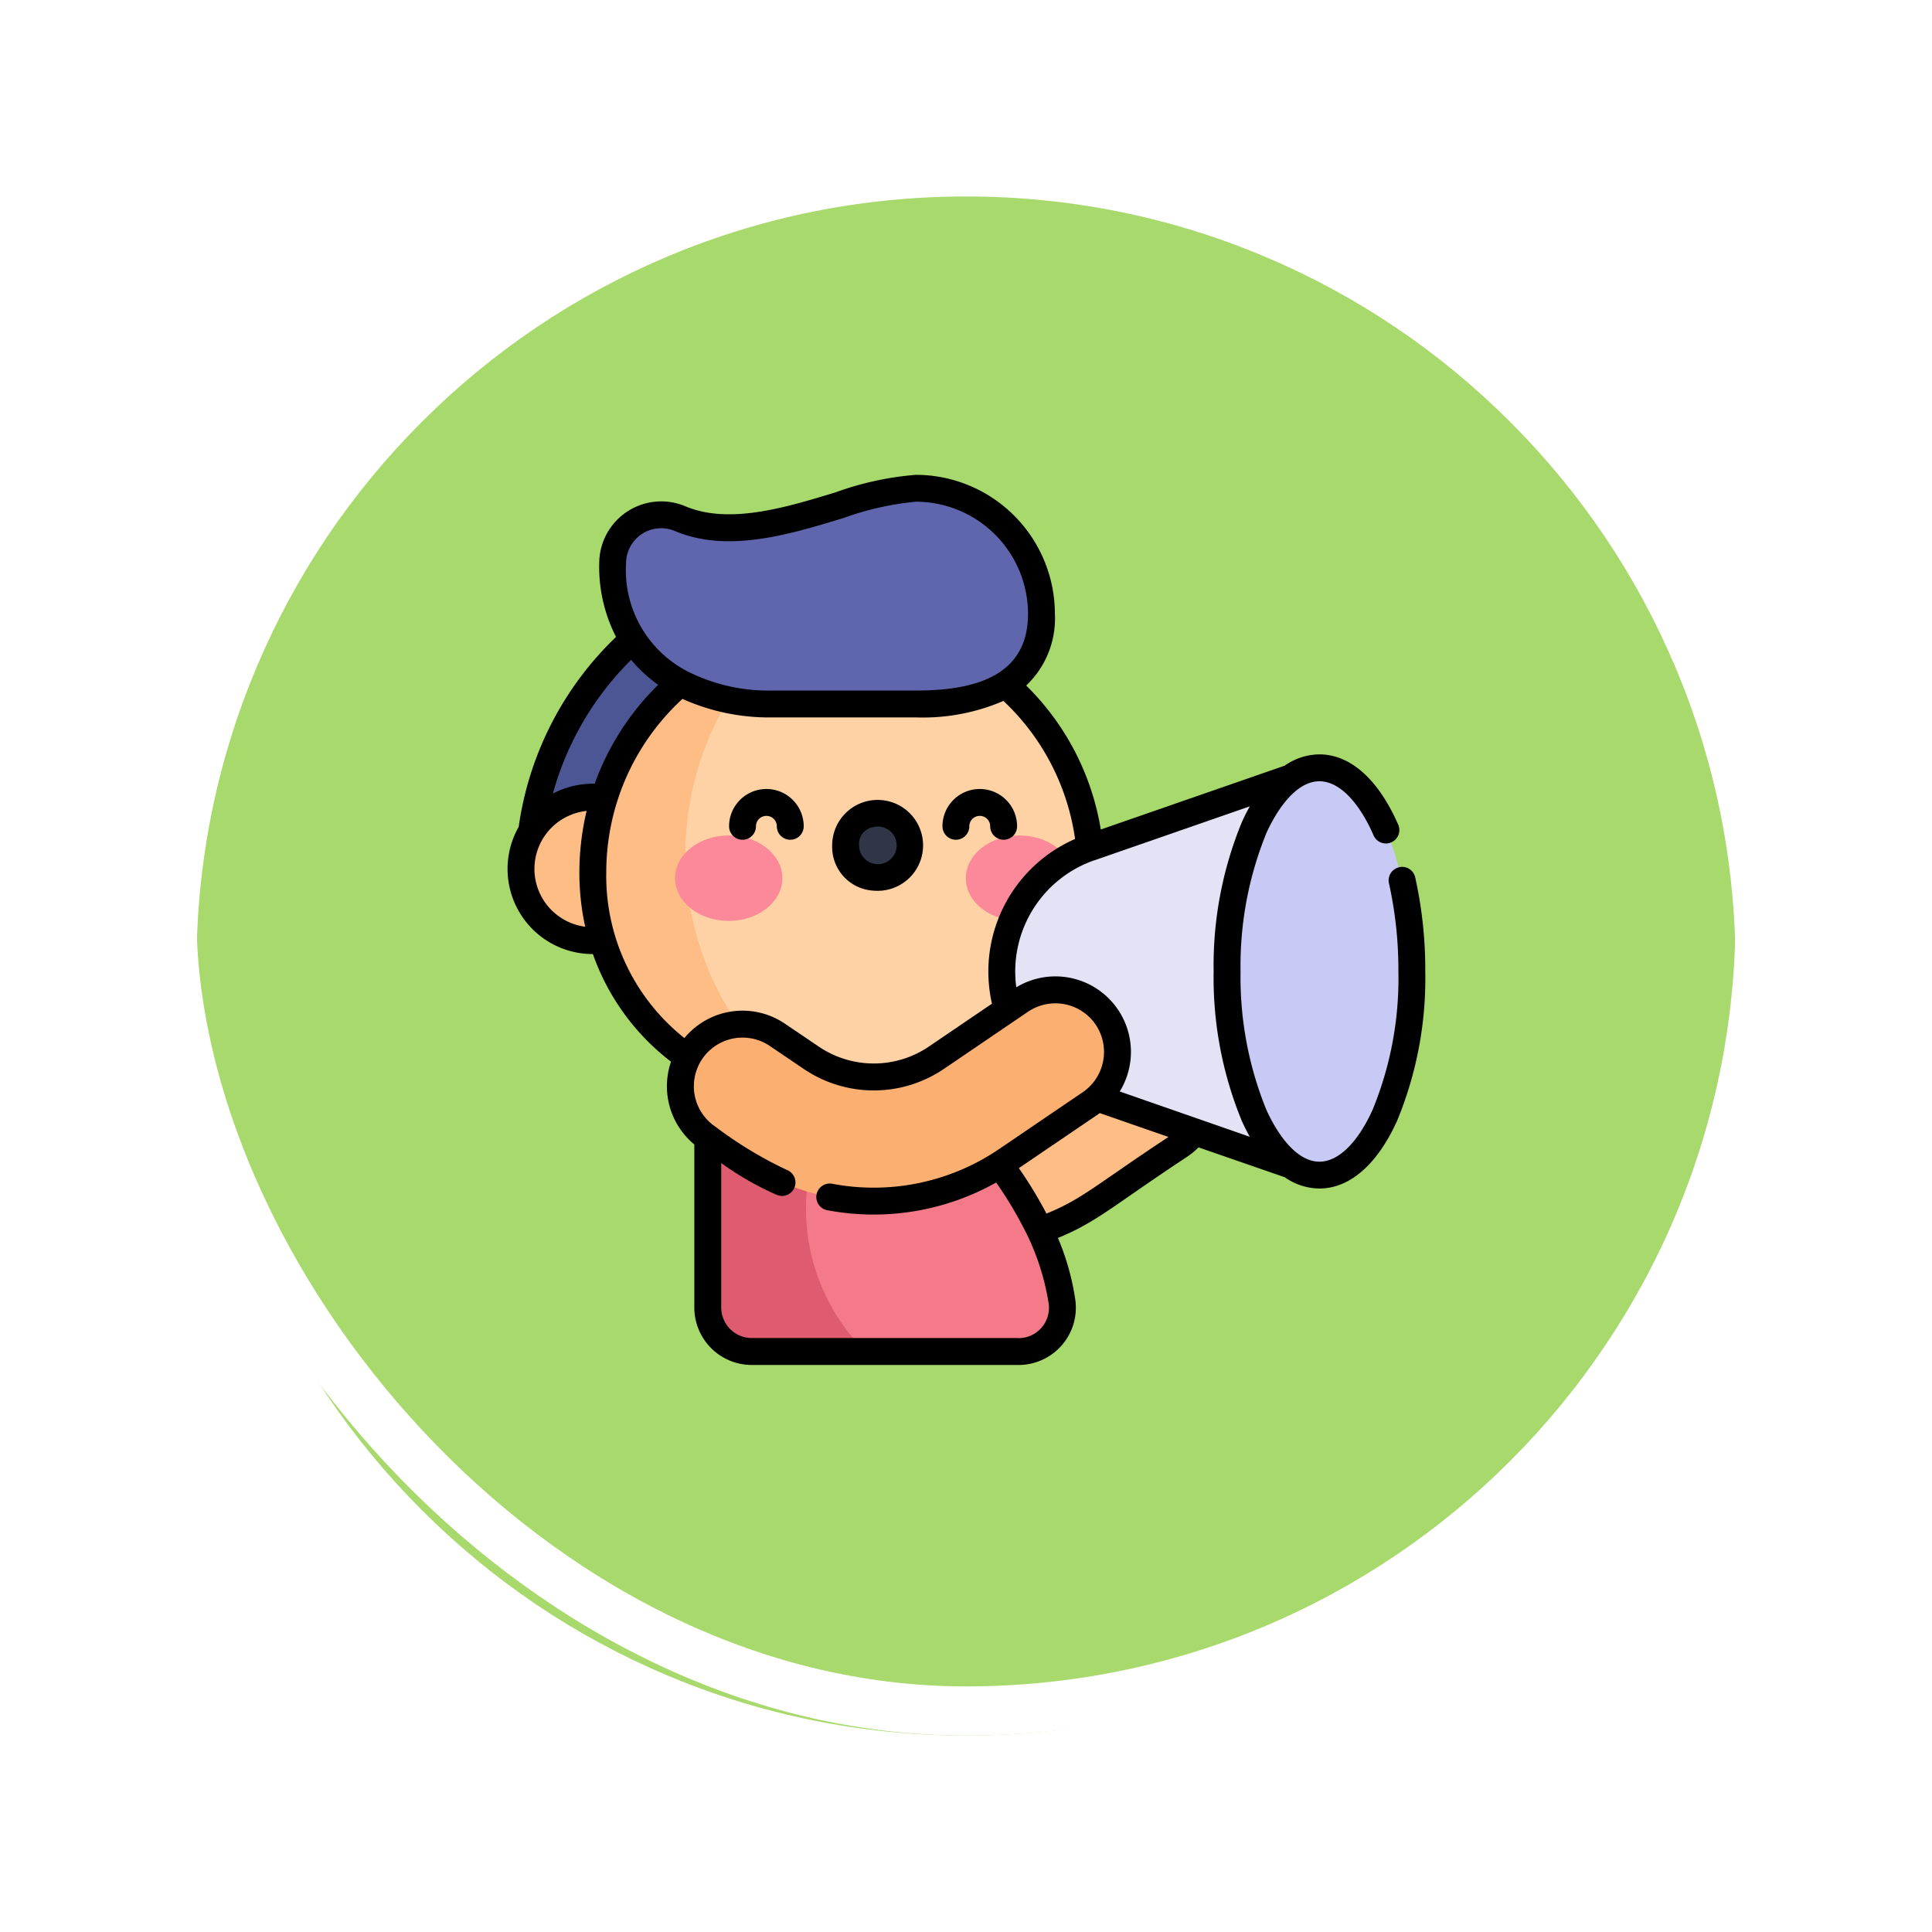 <svg xmlns="http://www.w3.org/2000/svg" xmlns:xlink="http://www.w3.org/1999/xlink" width="118" height="118" viewBox="0 0 118 118">
  <defs>
    <filter id="Trazado_896985" x="0" y="0" width="118" height="118" filterUnits="userSpaceOnUse">
      <feOffset dy="3" input="SourceAlpha"/>
      <feGaussianBlur stdDeviation="3" result="blur"/>
      <feFlood flood-opacity="0.161"/>
      <feComposite operator="in" in2="blur"/>
      <feComposite in="SourceGraphic"/>
    </filter>
  </defs>
  <g id="Grupo_1119682" data-name="Grupo 1119682" transform="translate(-583.051 -7797)">
    <g id="Grupo_1111318" data-name="Grupo 1111318" transform="translate(592.051 7803)">
      <g id="Grupo_1109826" data-name="Grupo 1109826" transform="translate(0 0)">
        <g id="Grupo_1098742" data-name="Grupo 1098742">
          <g transform="matrix(1, 0, 0, 1, -9, -6)" filter="url(#Trazado_896985)">
            <g id="Trazado_896985-2" data-name="Trazado 896985" transform="translate(9 6)" fill="#9ad354" opacity="0.859">
              <path d="M 50 98.5 C 43.452 98.5 37.1 97.218 31.122 94.689 C 25.347 92.247 20.16 88.749 15.705 84.295 C 11.251 79.84 7.753 74.653 5.311 68.878 C 2.782 62.9 1.5 56.548 1.5 50 C 1.5 43.452 2.782 37.1 5.311 31.122 C 7.753 25.347 11.251 20.16 15.705 15.705 C 20.16 11.251 25.347 7.753 31.122 5.311 C 37.1 2.782 43.452 1.5 50 1.5 C 56.548 1.5 62.899 2.782 68.878 5.311 C 74.653 7.753 79.84 11.251 84.295 15.705 C 88.749 20.16 92.246 25.347 94.689 31.122 C 97.218 37.1 98.5 43.452 98.5 50 C 98.5 56.548 97.218 62.9 94.689 68.878 C 92.246 74.653 88.749 79.84 84.295 84.295 C 79.84 88.749 74.653 92.247 68.878 94.689 C 62.899 97.218 56.548 98.5 50 98.5 Z" stroke="none"/>
              <path d="M 50 3 C 43.654 3 37.499 4.242 31.706 6.692 C 26.11 9.059 21.083 12.449 16.766 16.766 C 12.449 21.083 9.059 26.11 6.692 31.706 C 4.242 37.499 3 43.654 3 50 C 3 56.346 4.242 62.501 6.692 68.294 C 9.059 73.89 12.449 78.917 16.766 83.234 C 21.083 87.551 26.11 90.941 31.706 93.308 C 37.499 95.758 43.654 97 50 97 C 56.346 97 62.501 95.758 68.294 93.308 C 73.89 90.941 78.917 87.551 83.234 83.234 C 87.551 78.917 90.941 73.89 93.308 68.294 C 95.758 62.501 97 56.346 97 50 C 97 43.654 95.758 37.499 93.308 31.706 C 90.941 26.11 87.551 21.083 83.234 16.766 C 78.917 12.449 73.89 9.059 68.294 6.692 C 62.501 4.242 56.346 3 50 3 M 50 -7.62939453125e-06 C 77.614 -7.62939453125e-06 100 22.386 100 50 L 100 50 C 100 77.614 77.614 100 50 100 C 22.386 100 0 77.614 0 50 L 0 50 C 0 22.386 22.386 -7.62939453125e-06 50 -7.62939453125e-06 Z" stroke="none" fill="#fff"/>
            </g>
          </g>
          <g id="Rectángulo_400907" data-name="Rectángulo 400907" transform="translate(0)" fill="none" stroke="#fff" stroke-width="3">
            <rect width="100" height="100" rx="50" stroke="none"/>
            <rect x="1.5" y="1.5" width="97" height="97" rx="48.5" fill="none"/>
          </g>
        </g>
      </g>
    </g>
    <g id="Grupo_1119289" data-name="Grupo 1119289" transform="translate(614.051 7818.301)">
      <g id="Grupo_1119287" data-name="Grupo 1119287" transform="translate(0.821 8.52)">
        <g id="Grupo_1119286" data-name="Grupo 1119286" transform="translate(29.247 35.802)">
          <path id="Trazado_916691" data-name="Trazado 916691" d="M277.1,351.76a14.423,14.423,0,0,0,3.456-1.724l5.117-3.477a3.79,3.79,0,0,0,.876-.826v-3.5H277.41l-2.751,5.5v4.018Z" transform="translate(-274.659 -342.237)" fill="#ffbd86"/>
        </g>
        <path id="Trazado_916692" data-name="Trazado 916692" d="M126.4,359.726s6.052,5.587,6.932,11.971a2.68,2.68,0,0,1-2.662,3.035h-16.29a2.685,2.685,0,0,1-2.685-2.685V361.677Z" transform="translate(-100.293 -322.009)" fill="#f57a89"/>
        <path id="Trazado_916693" data-name="Trazado 916693" d="M11.928,74.029A19.132,19.132,0,0,1,31.039,54.918V74.029Z" transform="translate(-11.443 -50.57)" fill="#4c5694"/>
        <path id="Trazado_916694" data-name="Trazado 916694" d="M77.987,105.767c0,8.4-6.809,14.15-15.209,14.15s-15.209-5.75-15.209-14.15a15.209,15.209,0,1,1,30.418,0Z" transform="translate(-43.182 -82.308)" fill="#fed2a4"/>
        <path id="Trazado_916695" data-name="Trazado 916695" d="M25.608,122.872a18.32,18.32,0,0,1-1.861-28.927,15.236,15.236,0,0,0-11.171,10.3,4.382,4.382,0,1,0-.1,8.667c1.695,5.657,6.854,9.442,13.13,9.96Z" transform="translate(-7.5 -85.324)" fill="#ffbd86"/>
        <ellipse id="Elipse_11858" data-name="Elipse 11858" cx="3.277" cy="2.609" rx="3.277" ry="2.609" transform="translate(9.409 21.207)" fill="#fb8999"/>
        <ellipse id="Elipse_11859" data-name="Elipse 11859" cx="3.277" cy="2.609" rx="3.277" ry="2.609" transform="translate(27.17 21.207)" fill="#fb8999"/>
        <ellipse id="Elipse_11860" data-name="Elipse 11860" cx="1.739" cy="1.946" rx="1.739" ry="1.946" transform="translate(19.827 19.865)" fill="#303646"/>
        <path id="Trazado_916696" data-name="Trazado 916696" d="M281.1,176.041a8.01,8.01,0,0,0,0,15.132l14.023,4.872V171.169Z" transform="translate(-246.359 -154.094)" fill="#e4e3f5"/>
        <path id="Trazado_916697" data-name="Trazado 916697" d="M117.7,374.11a12.264,12.264,0,0,1,1.188-5.282l-7.193.954v10.371a2.685,2.685,0,0,0,2.685,2.685h6.949A12.273,12.273,0,0,1,117.7,374.11Z" transform="translate(-100.292 -330.115)" fill="#df5c70"/>
        <path id="Trazado_916698" data-name="Trazado 916698" d="M108.247,307.919a14.37,14.37,0,0,1-8.071-2.47l-2.069-1.4a3.793,3.793,0,0,1,4.245-6.288l2.069,1.4a6.8,6.8,0,0,0,7.669-.011l5.117-3.477a3.793,3.793,0,0,1,4.264,6.275l-5.117,3.477a14.37,14.37,0,0,1-8.085,2.493Z" transform="translate(-86.7 -264.384)" fill="#fbaf71"/>
        <path id="Trazado_916699" data-name="Trazado 916699" d="M84.807,22.87c0,4.237-3.435,5.5-7.671,5.5H68.31c-5.312,0-9.777-2.907-9.694-8.639a2.965,2.965,0,0,1,4.124-2.679C67.35,19,73.628,15.2,77.136,15.2A7.671,7.671,0,0,1,84.807,22.87Z" transform="translate(-53.019 -15.199)" fill="#5f66ad"/>
        <ellipse id="Elipse_11861" data-name="Elipse 11861" cx="5.641" cy="12.438" rx="5.641" ry="12.438" transform="translate(43.126 17.075)" fill="#c9c9f5"/>
      </g>
      <g id="Grupo_1119288" data-name="Grupo 1119288" transform="translate(0 7.699)">
        <path id="Trazado_916700" data-name="Trazado 916700" d="M183.674,194.691a2.776,2.776,0,1,0-2.56-2.767,2.673,2.673,0,0,0,2.56,2.767Zm0-3.893a1.149,1.149,0,1,1-.918,1.125A1.039,1.039,0,0,1,183.674,190.8Z" transform="translate(-161.287 -169.291)"/>
        <path id="Trazado_916701" data-name="Trazado 916701" d="M124.41,186.08a.821.821,0,0,0,.821-.821.637.637,0,1,1,1.274,0,.821.821,0,1,0,1.642,0,2.279,2.279,0,0,0-4.558,0A.821.821,0,0,0,124.41,186.08Z" transform="translate(-110.059 -163.791)"/>
        <path id="Trazado_916702" data-name="Trazado 916702" d="M243.454,186.08a.821.821,0,0,0,.821-.821.637.637,0,0,1,1.274,0,.821.821,0,0,0,1.642,0,2.279,2.279,0,0,0-4.558,0A.821.821,0,0,0,243.454,186.08Z" transform="translate(-216.071 -163.791)"/>
        <path id="Trazado_916703" data-name="Trazado 916703" d="M54.453,31.668a.821.821,0,0,0-.619.983,24.352,24.352,0,0,1,.575,5.382,21.075,21.075,0,0,1-1.579,8.456c-.911,2.009-2.093,3.161-3.241,3.161-1.475,0-2.634-1.823-3.241-3.161a21.492,21.492,0,0,1-1.579-8.456,21.493,21.493,0,0,1,1.579-8.456c.611-1.347,1.77-3.161,3.241-3.161,1.173,0,2.372,1.193,3.291,3.273a.821.821,0,1,0,1.5-.663c-1.211-2.742-2.913-4.252-4.793-4.252a3.74,3.74,0,0,0-2.122.689l-11.233,3.9a15.936,15.936,0,0,0-4.556-8.794,5.639,5.639,0,0,0,1.753-4.38A8.5,8.5,0,0,0,24.938,7.7a18.749,18.749,0,0,0-4.911,1.072c-3.044.926-6.494,1.977-9.166.849A3.788,3.788,0,0,0,5.6,13.044,9.4,9.4,0,0,0,6.625,17.6,19.929,19.929,0,0,0,.68,29.2,5.2,5.2,0,0,0,5.2,36.97h.013a14.191,14.191,0,0,0,4.771,6.573A4.614,4.614,0,0,0,11.407,48.6v9.961a3.51,3.51,0,0,0,3.506,3.506H31.2A3.5,3.5,0,0,0,34.678,58.1a15.288,15.288,0,0,0-1.064-3.791c2.381-.972,3.366-1.973,7.927-4.982a4.6,4.6,0,0,0,.661-.55L47.466,50.6a3.741,3.741,0,0,0,2.122.689c1.848,0,3.53-1.465,4.737-4.125a22.733,22.733,0,0,0,1.726-9.134,25.991,25.991,0,0,0-.615-5.746.821.821,0,0,0-.983-.619ZM37.39,45.363A4.613,4.613,0,0,0,31.072,39a7.191,7.191,0,0,1,4.75-7.752h0l.012,0,9.5-3.3q-.253.449-.483.957a22.979,22.979,0,0,0-1.726,9.134,22.965,22.965,0,0,0,1.726,9.134q.23.508.483.957ZM10.222,11.133c3.22,1.359,6.972.217,10.283-.791a17.907,17.907,0,0,1,4.433-1,6.858,6.858,0,0,1,6.85,6.85c0,3.739-3.129,4.683-6.85,4.683H16.112a10.92,10.92,0,0,1-5.165-1.194,6.955,6.955,0,0,1-3.708-6.612,2.142,2.142,0,0,1,2.983-1.935ZM7.548,19A8.659,8.659,0,0,0,9.2,20.526a16.053,16.053,0,0,0-3.878,6.04,5.263,5.263,0,0,0-2.552.6A18.327,18.327,0,0,1,7.548,19ZM1.642,31.767a3.563,3.563,0,0,1,3.186-3.54,16.407,16.407,0,0,0-.442,3.752A15.535,15.535,0,0,0,4.741,35.3a3.566,3.566,0,0,1-3.1-3.531Zm4.387.212a14.377,14.377,0,0,1,2.257-7.737l.007-.011a14.482,14.482,0,0,1,2.39-2.846,12.862,12.862,0,0,0,5.43,1.131h8.826a12.42,12.42,0,0,0,5.347-1.007,14.31,14.31,0,0,1,4.376,8.431h0A8.836,8.836,0,0,0,29.586,40L25.75,42.607a5.987,5.987,0,0,1-6.748.01l-2.069-1.4A4.609,4.609,0,0,0,10.8,42.1,12.642,12.642,0,0,1,6.029,31.979ZM31.2,60.422H14.913a1.866,1.866,0,0,1-1.863-1.863V49.733a18.149,18.149,0,0,0,3.384,1.94.821.821,0,1,0,.64-1.512,24.448,24.448,0,0,1-4.386-2.653,2.972,2.972,0,1,1,3.326-4.927l2.069,1.4a7.626,7.626,0,0,0,8.59-.013l4.317-2.933.8-.544a2.977,2.977,0,0,1,4.129.788h0a2.982,2.982,0,0,1-.788,4.129c-3.588,2.432-5.262,3.586-5.5,3.728A13.615,13.615,0,0,1,19.831,51a.821.821,0,0,0-.305,1.614,15.267,15.267,0,0,0,10.315-1.691,22.893,22.893,0,0,1,1.589,2.606,14.919,14.919,0,0,1,1.622,4.8,1.859,1.859,0,0,1-1.849,2.1Zm1.715-7.6a25.55,25.55,0,0,0-1.686-2.777c5.107-3.471,4.822-3.273,4.943-3.361l4.193,1.457C36.013,51.01,35.1,51.94,32.917,52.818Z" transform="translate(0 -7.699)"/>
      </g>
    </g>
  </g>
</svg>
